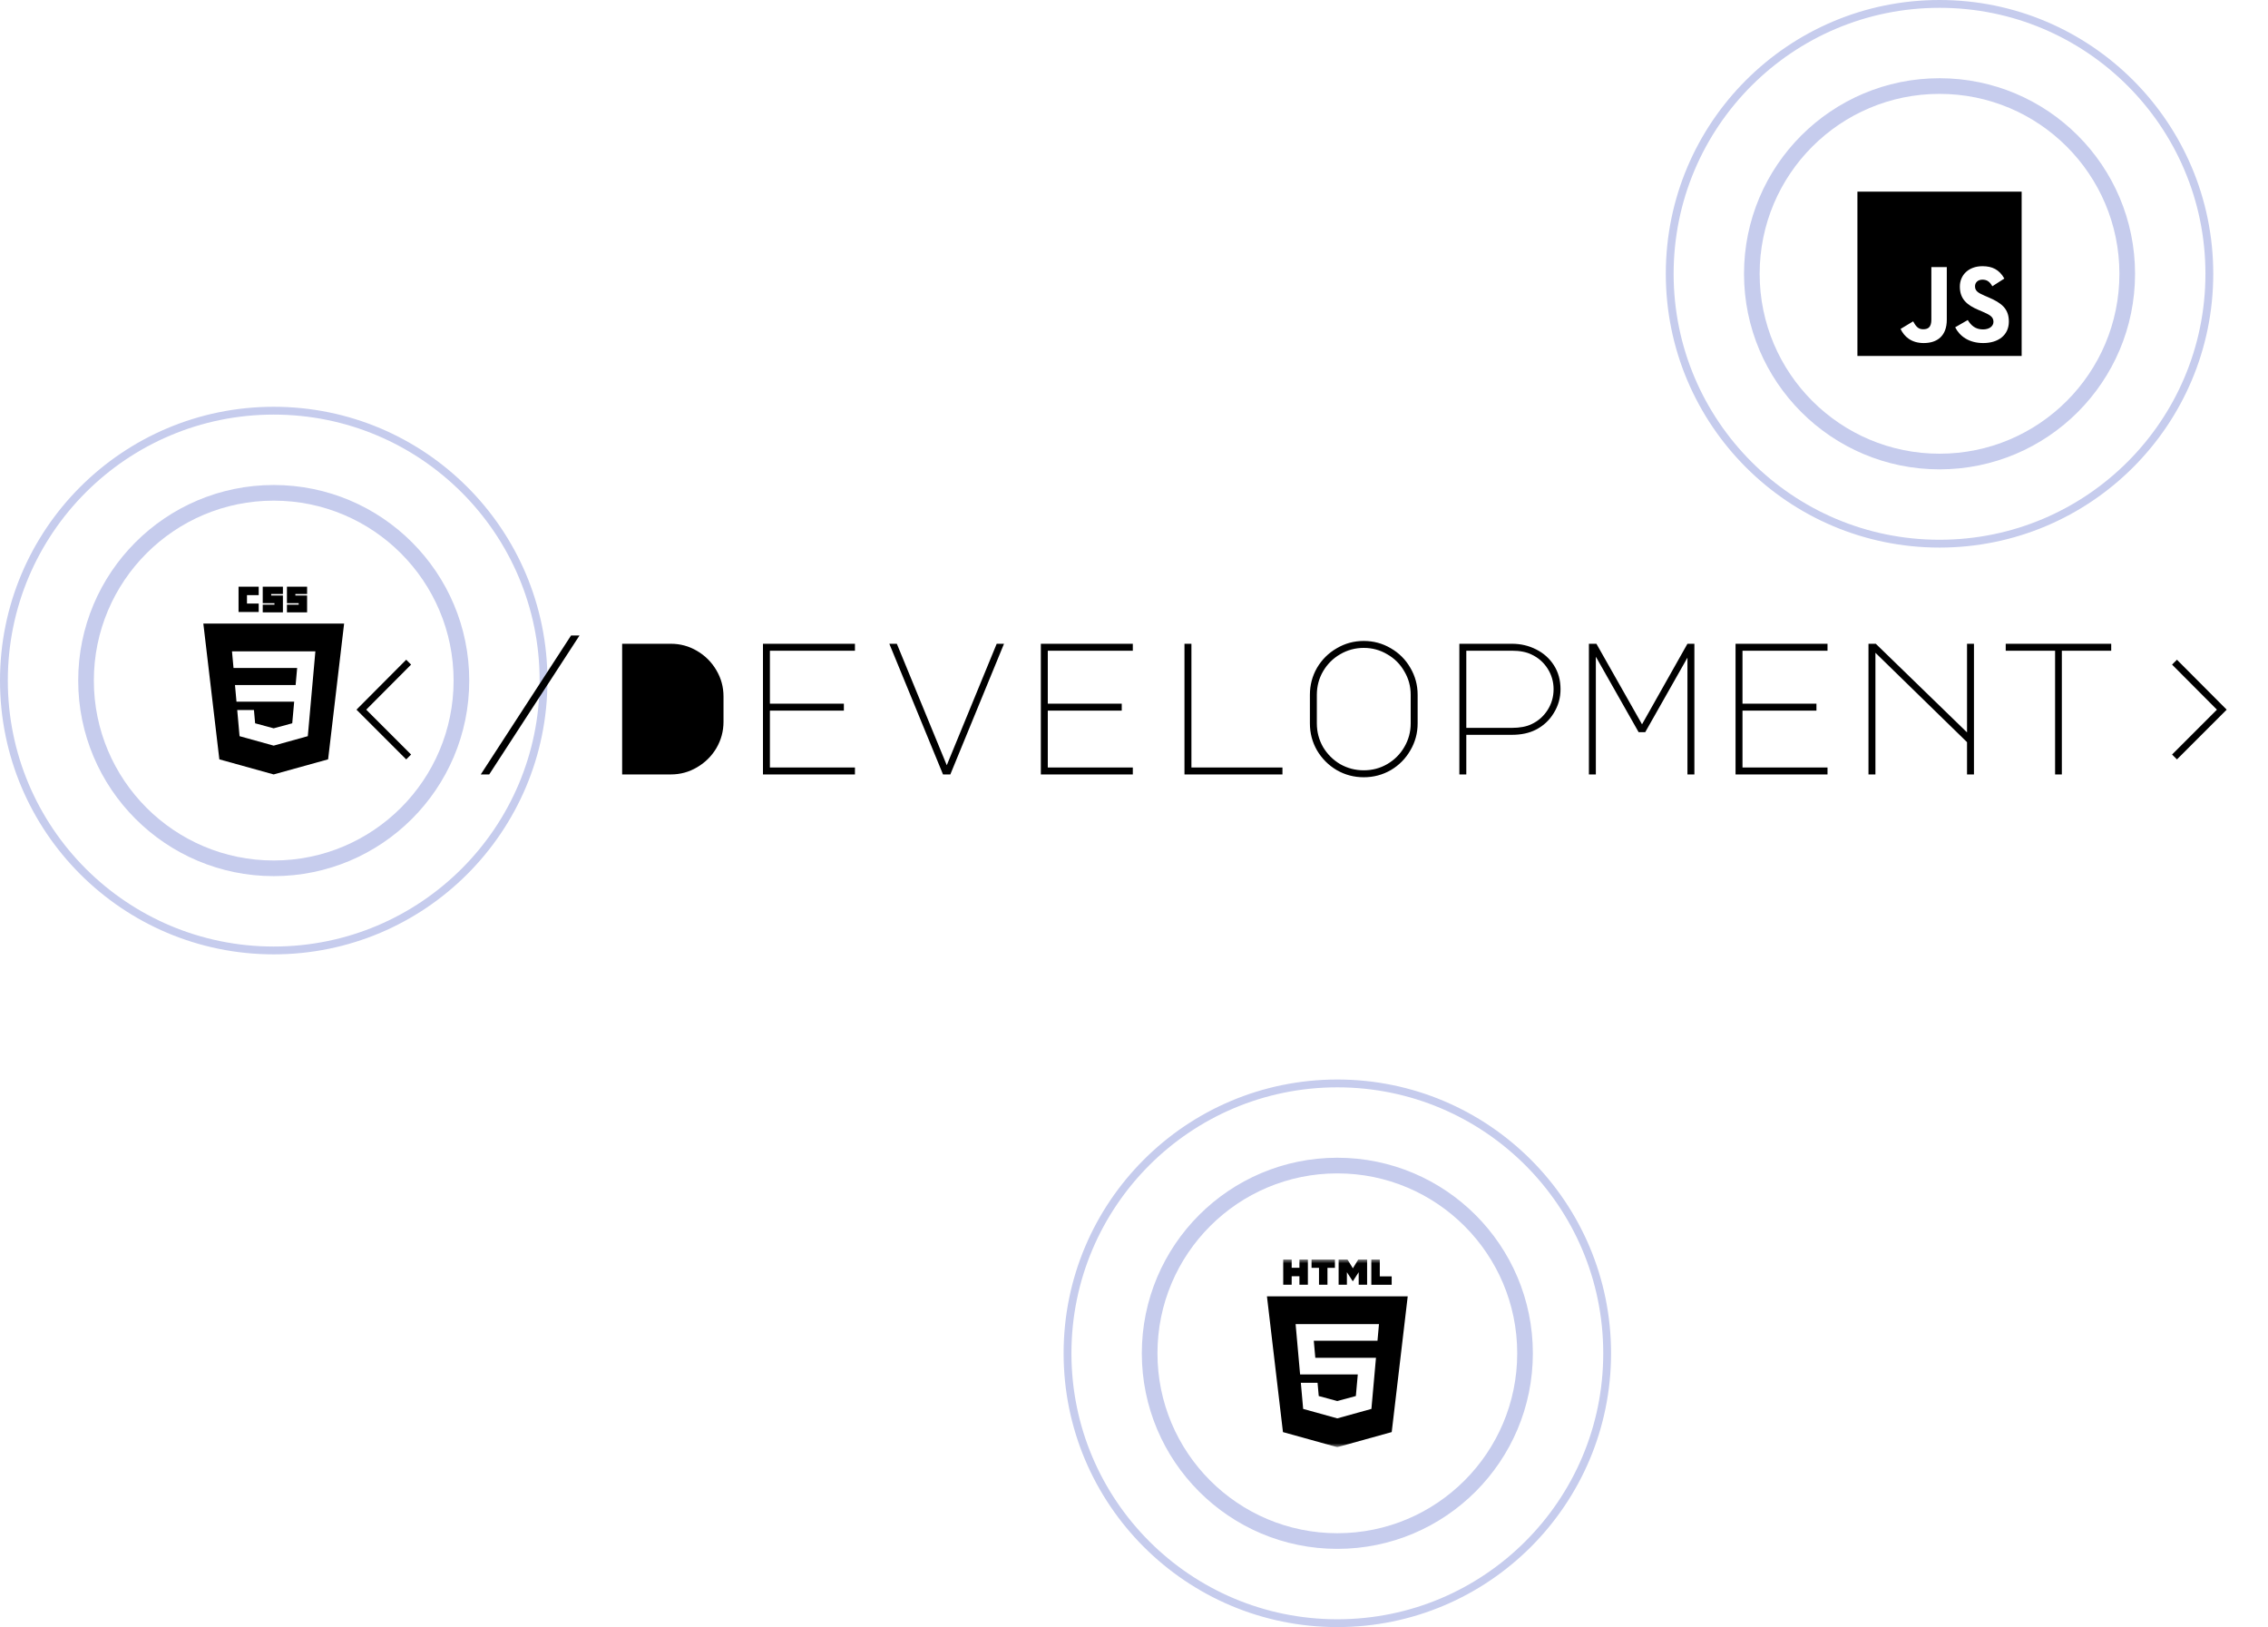 <svg width="290" height="208" viewBox="0 0 290 208" fill="none" xmlns="http://www.w3.org/2000/svg">
<circle cx="35" cy="87" r="34.5" stroke="#C6CCED"/>
<circle cx="35" cy="87" r="24" stroke="#C6CCED" stroke-width="2"/>
<path d="M30.502 75H33.08V76.078H31.58V77.156H33.08V78.234H30.502V75ZM33.595 75H36.174V75.938H34.674V76.125H36.174V78.281H33.595V77.297H35.095V77.109H33.595V75ZM36.69 75H39.267V75.938H37.767V76.125H39.267V78.281H36.69V77.297H38.19V77.109H36.69V75Z" fill="black"/>
<path fill-rule="evenodd" clip-rule="evenodd" d="M34.991 99L28.047 97.072L26 79.717H44L41.954 97.07L34.991 99ZM30.047 87.573L30.238 89.701H37.615L37.368 92.461L34.994 93.103H34.992L32.622 92.463L32.47 90.766H30.333L30.631 94.108L34.991 95.318L39.358 94.108L39.89 88.144L39.942 87.573L40.326 83.264H29.664L29.858 85.393H37.994L37.8 87.573H30.047Z" fill="black"/>
<path d="M51.941 84.336L52.565 84.96L46.829 90.72L52.565 96.456L51.941 97.08L45.581 90.72L51.941 84.336ZM61.474 99L73.018 81.24H74.098L62.554 99H61.474ZM79.552 99V82.296H85.768C86.984 82.296 88.104 82.6 89.128 83.208C90.168 83.816 90.992 84.64 91.6 85.68C92.208 86.704 92.512 87.824 92.512 89.04V92.256C92.512 93.472 92.208 94.6 91.6 95.64C90.992 96.664 90.168 97.48 89.128 98.088C88.104 98.696 86.984 99 85.768 99H79.552ZM97.558 82.296H109.318V83.184H98.445V89.952H107.902V90.84H98.445V98.112H109.318V99H97.558V82.296ZM114.675 82.296L121.059 97.824L127.443 82.296H128.379L121.515 99H120.579L113.715 82.296H114.675ZM133.089 82.296H144.849V83.184H133.977V89.952H143.433V90.84H133.977V98.112H144.849V99H133.089V82.296ZM151.454 99V82.296H152.342V98.112H163.982V99H151.454ZM174.38 81.936C175.628 81.936 176.78 82.248 177.836 82.872C178.892 83.48 179.724 84.312 180.332 85.368C180.956 86.424 181.268 87.576 181.268 88.824V92.472C181.268 93.72 180.956 94.872 180.332 95.928C179.724 96.984 178.892 97.824 177.836 98.448C176.78 99.056 175.628 99.36 174.38 99.36C173.132 99.36 171.98 99.056 170.924 98.448C169.868 97.824 169.028 96.984 168.404 95.928C167.796 94.872 167.492 93.72 167.492 92.472V88.824C167.492 87.576 167.796 86.424 168.404 85.368C169.028 84.312 169.868 83.48 170.924 82.872C171.98 82.248 173.132 81.936 174.38 81.936ZM168.38 92.472C168.38 93.56 168.644 94.568 169.172 95.496C169.716 96.408 170.444 97.136 171.356 97.68C172.284 98.208 173.292 98.472 174.38 98.472C175.468 98.472 176.468 98.208 177.38 97.68C178.308 97.136 179.036 96.408 179.564 95.496C180.108 94.568 180.38 93.56 180.38 92.472V88.824C180.38 87.736 180.108 86.736 179.564 85.824C179.036 84.896 178.308 84.168 177.38 83.64C176.468 83.096 175.468 82.824 174.38 82.824C173.292 82.824 172.284 83.096 171.356 83.64C170.444 84.168 169.716 84.896 169.172 85.824C168.644 86.736 168.38 87.736 168.38 88.824V92.472ZM187.49 99H186.602V82.296H193.322C194.442 82.296 195.474 82.536 196.418 83.016C197.378 83.496 198.138 84.176 198.698 85.056C199.258 85.936 199.538 86.952 199.538 88.104C199.538 89.208 199.25 90.224 198.674 91.152C198.114 92.08 197.346 92.792 196.37 93.288C195.522 93.72 194.506 93.936 193.322 93.936H187.49V99ZM187.49 93.048H193.322C194.346 93.048 195.186 92.888 195.842 92.568C196.69 92.168 197.37 91.568 197.882 90.768C198.394 89.968 198.65 89.08 198.65 88.104C198.65 87.144 198.394 86.264 197.882 85.464C197.37 84.664 196.682 84.064 195.818 83.664C195.162 83.344 194.33 83.184 193.322 83.184H187.49V93.048ZM204.055 99H203.167V82.296H204.127L209.959 92.592L215.767 82.296H216.655V99H215.767V84.072L210.367 93.6H209.527L204.055 83.952V99ZM221.917 82.296H233.677V83.184H222.805V89.952H232.261V90.84H222.805V98.112H233.677V99H221.917V82.296ZM238.915 99V82.296H239.851L251.515 93.624V82.296H252.403V99H251.515V94.872L239.803 83.448V99H238.915ZM269.952 82.296V83.184H263.64V99H262.776V83.184H256.464V82.296H269.952ZM283.47 90.72L277.734 84.96L278.358 84.336L284.718 90.72L278.358 97.08L277.734 96.456L283.47 90.72Z" fill="black"/>
<circle cx="171" cy="173" r="34.5" stroke="#C6CCED"/>
<g clip-path="url(#clip0_301_142)">
<mask id="mask0_301_142" style="mask-type:luminance" maskUnits="userSpaceOnUse" x="159" y="161" width="24" height="24">
<path d="M159 161H183V185H159V161Z" fill="white"/>
</mask>
<g mask="url(#mask0_301_142)">
<path d="M164.08 161H165.162V162.069H166.152V161H167.234V164.236H166.152V163.153H165.162V164.236H164.081L164.08 161ZM168.656 162.073H167.704V161H170.691V162.073H169.738V164.236H168.656V162.073ZM171.165 161H172.293L172.987 162.137L173.68 161H174.808V164.236H173.731V162.632L172.987 163.783H172.968L172.223 162.633V164.236H171.165V161ZM175.346 161H176.429V163.167H177.949V164.237H175.346V161Z" fill="black"/>
<path fill-rule="evenodd" clip-rule="evenodd" d="M164.046 183.072L162 165.717H180L177.953 183.07L170.99 185L164.046 183.072ZM168.183 173.572L167.989 171.392H176.134L176.324 169.264H165.664L166.238 175.701H173.615L173.368 178.461L170.994 179.103H170.992L168.622 178.463L168.47 176.766H166.332L166.63 180.108L170.99 181.318L175.357 180.108L175.889 174.144L175.941 173.573H168.183V173.572Z" fill="black"/>
</g>
</g>
<circle cx="171" cy="173" r="24" stroke="#C6CCED" stroke-width="2"/>
<circle cx="248" cy="35" r="34.5" stroke="#C6CCED"/>
<path d="M237.5 24.5V45.5H258.5V24.5H237.5ZM248.929 40.878C248.929 42.922 247.729 43.855 245.98 43.855C244.401 43.855 243.487 43.039 243.018 42.05L244.626 41.08C244.936 41.628 245.217 42.092 245.896 42.092C246.543 42.092 246.955 41.839 246.955 40.85V34.142H248.929V40.878ZM253.596 43.855C251.763 43.855 250.578 42.983 250.001 41.839L251.609 40.911C252.031 41.6 252.584 42.111 253.555 42.111C254.37 42.111 254.896 41.703 254.896 41.136C254.896 40.461 254.361 40.221 253.456 39.823L252.964 39.612C251.539 39.008 250.597 38.244 250.597 36.636C250.597 35.154 251.727 34.029 253.485 34.029C254.741 34.029 255.641 34.465 256.288 35.609L254.751 36.594C254.413 35.989 254.047 35.75 253.48 35.75C252.904 35.75 252.538 36.116 252.538 36.594C252.538 37.185 252.904 37.423 253.753 37.794L254.245 38.005C255.923 38.721 256.865 39.458 256.865 41.107C256.865 42.88 255.468 43.854 253.597 43.854L253.596 43.855Z" fill="black"/>
<circle cx="248" cy="35" r="24" stroke="#C6CCED" stroke-width="2"/>
<defs>
<clipPath id="clip0_301_142">
<rect width="24" height="24" fill="white" transform="translate(159 161)"/>
</clipPath>
</defs>
</svg>
